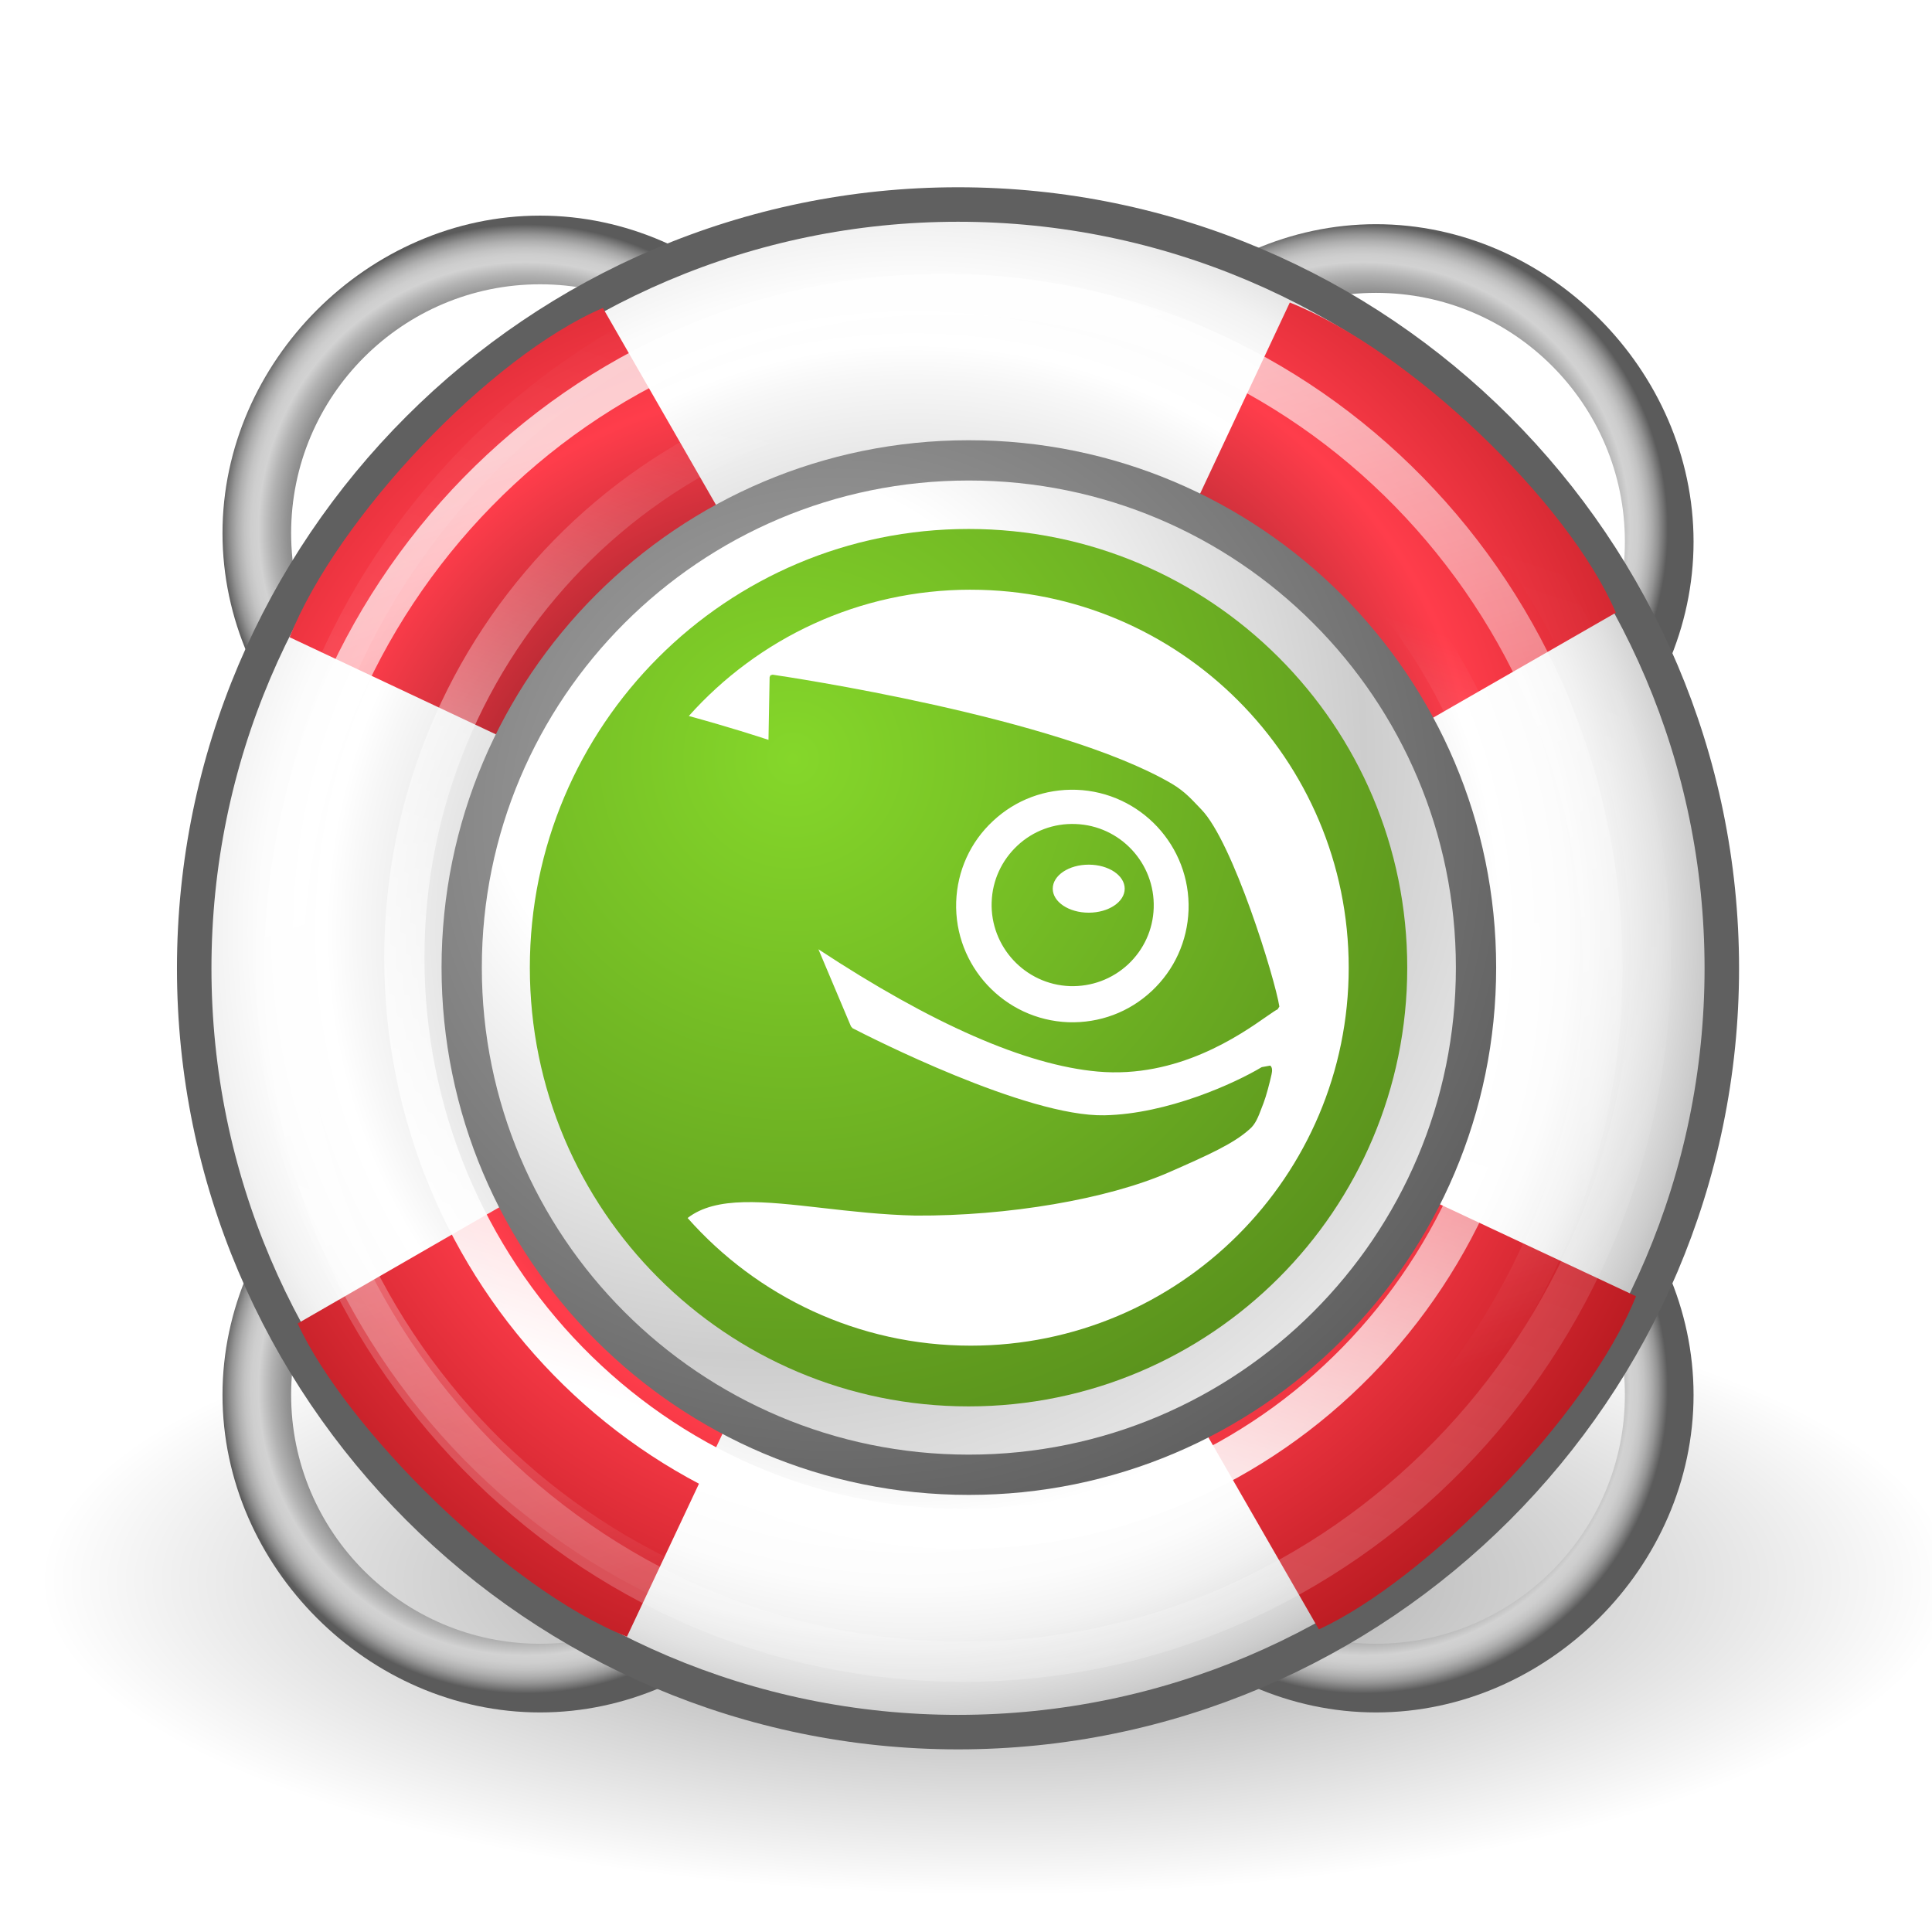 <?xml version="1.0" encoding="UTF-8" standalone="no"?>
<!-- Created with Inkscape (http://www.inkscape.org/) -->
<svg
   xmlns:dc="http://purl.org/dc/elements/1.1/"
   xmlns:cc="http://creativecommons.org/ns#"
   xmlns:rdf="http://www.w3.org/1999/02/22-rdf-syntax-ns#"
   xmlns:svg="http://www.w3.org/2000/svg"
   xmlns="http://www.w3.org/2000/svg"
   xmlns:xlink="http://www.w3.org/1999/xlink"
   xmlns:sodipodi="http://sodipodi.sourceforge.net/DTD/sodipodi-0.dtd"
   xmlns:inkscape="http://www.inkscape.org/namespaces/inkscape"
   width="48px"
   height="48px"
   id="svg2293"
   sodipodi:version="0.32"
   inkscape:version="0.45+devel"
   sodipodi:docbase="/home/jimmac/gfx/ximian/tango-icon-theme/scalable/apps"
   sodipodi:docname="suse-help.svg"
   inkscape:output_extension="org.inkscape.output.svg.inkscape">
  <defs
     id="defs3">
    <linearGradient
       id="linearGradient3924">
      <stop
         style="stop-color:#85d72a;stop-opacity:1;"
         offset="0"
         id="stop3926" />
      <stop
         style="stop-color:#3e6514;stop-opacity:1;"
         offset="1"
         id="stop3928" />
    </linearGradient>
    <linearGradient
       id="linearGradient3942">
      <stop
         style="stop-color:#b3b3b3;stop-opacity:1;"
         offset="0"
         id="stop3944" />
      <stop
         style="stop-color:#535353;stop-opacity:1;"
         offset="1"
         id="stop3946" />
    </linearGradient>
    <linearGradient
       id="linearGradient3914">
      <stop
         style="stop-color:#ffffff;stop-opacity:1;"
         offset="0"
         id="stop3916" />
      <stop
         style="stop-color:#ffffff;stop-opacity:1;"
         offset="0.288"
         id="stop4076" />
      <stop
         style="stop-color:#cdcdcd;stop-opacity:1;"
         offset="0.612"
         id="stop4074" />
      <stop
         style="stop-color:#ffffff;stop-opacity:1;"
         offset="1"
         id="stop3918" />
    </linearGradient>
    <linearGradient
       inkscape:collect="always"
       id="linearGradient3223">
      <stop
         style="stop-color:#000000;stop-opacity:1;"
         offset="0"
         id="stop3225" />
      <stop
         style="stop-color:#000000;stop-opacity:0;"
         offset="1"
         id="stop3227" />
    </linearGradient>
    <linearGradient
       inkscape:collect="always"
       id="linearGradient3640">
      <stop
         style="stop-color:#ffffff;stop-opacity:1;"
         offset="0"
         id="stop3642" />
      <stop
         style="stop-color:#ffffff;stop-opacity:0;"
         offset="1"
         id="stop3644" />
    </linearGradient>
    <radialGradient
       gradientUnits="userSpaceOnUse"
       fy="18.329"
       fx="18.152"
       r="3.55"
       cy="18.329"
       cx="18.152"
       id="aigrd1">
      <stop
         id="stop1852"
         style="stop-color:#3C3C3C"
         offset="0" />
      <stop
         id="stop1854"
         style="stop-color:#3E3E3E"
         offset="0.363" />
      <stop
         id="stop1856"
         style="stop-color:#454545"
         offset="0.494" />
      <stop
         id="stop1858"
         style="stop-color:#505050"
         offset="0.588" />
      <stop
         id="stop1860"
         style="stop-color:#616161"
         offset="0.663" />
      <stop
         id="stop1862"
         style="stop-color:#777777"
         offset="0.728" />
      <stop
         id="stop1864"
         style="stop-color:#939393"
         offset="0.785" />
      <stop
         id="stop1866"
         style="stop-color:#B2B2B2"
         offset="0.835" />
      <stop
         id="stop1868"
         style="stop-color:#D2D2D2"
         offset="0.876" />
      <stop
         id="stop1870"
         style="stop-color:#CECECE"
         offset="0.9" />
      <stop
         id="stop1872"
         style="stop-color:#C3C3C3"
         offset="0.922" />
      <stop
         id="stop1874"
         style="stop-color:#AFAFAF"
         offset="0.945" />
      <stop
         id="stop1876"
         style="stop-color:#949494"
         offset="0.967" />
      <stop
         id="stop1878"
         style="stop-color:#717171"
         offset="0.988" />
      <stop
         id="stop1880"
         style="stop-color:#5B5B5B"
         offset="1" />
    </radialGradient>
    <radialGradient
       gradientUnits="userSpaceOnUse"
       fy="18.329"
       fx="5.733"
       r="3.55"
       cy="18.329"
       cx="5.733"
       id="aigrd2">
      <stop
         id="stop1887"
         style="stop-color:#3C3C3C"
         offset="0" />
      <stop
         id="stop1889"
         style="stop-color:#3E3E3E"
         offset="0.363" />
      <stop
         id="stop1891"
         style="stop-color:#454545"
         offset="0.494" />
      <stop
         id="stop1893"
         style="stop-color:#505050"
         offset="0.588" />
      <stop
         id="stop1895"
         style="stop-color:#616161"
         offset="0.663" />
      <stop
         id="stop1897"
         style="stop-color:#777777"
         offset="0.728" />
      <stop
         id="stop1899"
         style="stop-color:#939393"
         offset="0.785" />
      <stop
         id="stop1901"
         style="stop-color:#B2B2B2"
         offset="0.835" />
      <stop
         id="stop1903"
         style="stop-color:#D2D2D2"
         offset="0.876" />
      <stop
         id="stop1905"
         style="stop-color:#CECECE"
         offset="0.9" />
      <stop
         id="stop1907"
         style="stop-color:#C3C3C3"
         offset="0.922" />
      <stop
         id="stop1909"
         style="stop-color:#AFAFAF"
         offset="0.945" />
      <stop
         id="stop1911"
         style="stop-color:#949494"
         offset="0.967" />
      <stop
         id="stop1913"
         style="stop-color:#717171"
         offset="0.988" />
      <stop
         id="stop1915"
         style="stop-color:#5B5B5B"
         offset="1" />
    </radialGradient>
    <radialGradient
       gradientUnits="userSpaceOnUse"
       fy="5.653"
       fx="5.733"
       r="3.55"
       cy="5.653"
       cx="5.733"
       id="aigrd3">
      <stop
         id="stop1922"
         style="stop-color:#3C3C3C"
         offset="0" />
      <stop
         id="stop1924"
         style="stop-color:#3E3E3E"
         offset="0.363" />
      <stop
         id="stop1926"
         style="stop-color:#454545"
         offset="0.494" />
      <stop
         id="stop1928"
         style="stop-color:#505050"
         offset="0.588" />
      <stop
         id="stop1930"
         style="stop-color:#616161"
         offset="0.663" />
      <stop
         id="stop1932"
         style="stop-color:#777777"
         offset="0.728" />
      <stop
         id="stop1934"
         style="stop-color:#939393"
         offset="0.785" />
      <stop
         id="stop1936"
         style="stop-color:#B2B2B2"
         offset="0.835" />
      <stop
         id="stop1938"
         style="stop-color:#D2D2D2"
         offset="0.876" />
      <stop
         id="stop1940"
         style="stop-color:#CECECE"
         offset="0.9" />
      <stop
         id="stop1942"
         style="stop-color:#C3C3C3"
         offset="0.922" />
      <stop
         id="stop1944"
         style="stop-color:#AFAFAF"
         offset="0.945" />
      <stop
         id="stop1946"
         style="stop-color:#949494"
         offset="0.967" />
      <stop
         id="stop1948"
         style="stop-color:#717171"
         offset="0.988" />
      <stop
         id="stop1950"
         style="stop-color:#5B5B5B"
         offset="1" />
    </radialGradient>
    <radialGradient
       gradientUnits="userSpaceOnUse"
       fy="5.653"
       fx="18.152"
       r="3.55"
       cy="5.653"
       cx="18.152"
       id="aigrd4">
      <stop
         id="stop1957"
         style="stop-color:#3C3C3C"
         offset="0" />
      <stop
         id="stop1959"
         style="stop-color:#3E3E3E"
         offset="0.363" />
      <stop
         id="stop1961"
         style="stop-color:#454545"
         offset="0.494" />
      <stop
         id="stop1963"
         style="stop-color:#505050"
         offset="0.588" />
      <stop
         id="stop1965"
         style="stop-color:#616161"
         offset="0.663" />
      <stop
         id="stop1967"
         style="stop-color:#777777"
         offset="0.728" />
      <stop
         id="stop1969"
         style="stop-color:#939393"
         offset="0.785" />
      <stop
         id="stop1971"
         style="stop-color:#B2B2B2"
         offset="0.835" />
      <stop
         id="stop1973"
         style="stop-color:#D2D2D2"
         offset="0.876" />
      <stop
         id="stop1975"
         style="stop-color:#CECECE"
         offset="0.9" />
      <stop
         id="stop1977"
         style="stop-color:#C3C3C3"
         offset="0.922" />
      <stop
         id="stop1979"
         style="stop-color:#AFAFAF"
         offset="0.945" />
      <stop
         id="stop1981"
         style="stop-color:#949494"
         offset="0.967" />
      <stop
         id="stop1983"
         style="stop-color:#717171"
         offset="0.988" />
      <stop
         id="stop1985"
         style="stop-color:#5B5B5B"
         offset="1" />
    </radialGradient>
    <radialGradient
       gradientUnits="userSpaceOnUse"
       fy="11.345"
       fx="11.503"
       r="9.299"
       cy="11.345"
       cx="11.503"
       id="aigrd5">
      <stop
         id="stop1990"
         style="stop-color:#C5C5C5"
         offset="0" />
      <stop
         id="stop1992"
         style="stop-color:#C8C8C8"
         offset="0.237" />
      <stop
         id="stop1994"
         style="stop-color:#D1D1D1"
         offset="0.408" />
      <stop
         id="stop1996"
         style="stop-color:#E1E1E1"
         offset="0.559" />
      <stop
         id="stop1998"
         style="stop-color:#F7F7F7"
         offset="0.696" />
      <stop
         id="stop2000"
         style="stop-color:#FFFFFF"
         offset="0.736" />
      <stop
         id="stop2002"
         style="stop-color:#FCFCFC"
         offset="0.819" />
      <stop
         id="stop2004"
         style="stop-color:#F2F2F2"
         offset="0.881" />
      <stop
         id="stop2006"
         style="stop-color:#E2E2E2"
         offset="0.936" />
      <stop
         id="stop2008"
         style="stop-color:#CCCCCC"
         offset="0.988" />
      <stop
         id="stop2010"
         style="stop-color:#C5C5C5"
         offset="1" />
    </radialGradient>
    <radialGradient
       gradientUnits="userSpaceOnUse"
       gradientTransform="matrix(0 1 -1 0 -17.656 -25.521)"
       fy="-29.7"
       fx="37.636"
       r="12.825"
       cy="-29.7"
       cx="37.636"
       id="aigrd8">
      <stop
         id="stop2061"
         style="stop-color:#210101;stop-opacity:1;"
         offset="0" />
      <stop
         offset="0.5"
         style="stop-color:#ff3d4b;stop-opacity:1;"
         id="stop3650" />
      <stop
         id="stop2079"
         style="stop-color:#830000;stop-opacity:1;"
         offset="1" />
    </radialGradient>
    <linearGradient
       y2="13.171"
       x2="15.76"
       y1="30.841"
       x1="27.426"
       gradientUnits="userSpaceOnUse"
       id="linearGradient1686"
       xlink:href="#linearGradient3640"
       inkscape:collect="always" />
    <linearGradient
       y2="38.756"
       x2="25.254"
       y1="9.139"
       x1="15.738"
       gradientUnits="userSpaceOnUse"
       id="linearGradient1689"
       xlink:href="#linearGradient3640"
       inkscape:collect="always"
       gradientTransform="matrix(0.931,0,0,0.931,1.653,1.671)" />
    <radialGradient
       r="12.825"
       fy="11.57"
       fx="10.7"
       cy="11.57"
       cx="10.7"
       gradientTransform="matrix(1.995,0,0,1.995,-0.986,-0.73)"
       gradientUnits="userSpaceOnUse"
       id="radialGradient1692"
       xlink:href="#aigrd8"
       inkscape:collect="always" />
    <radialGradient
       r="12.825"
       fy="-29.516"
       fx="36.222"
       cy="-29.516"
       cx="36.222"
       gradientTransform="matrix(0,1.976,-1.976,0,-34.261,-51.015)"
       gradientUnits="userSpaceOnUse"
       id="radialGradient1695"
       xlink:href="#aigrd8"
       inkscape:collect="always" />
    <radialGradient
       r="12.826"
       fy="-56.636"
       fx="-1.365"
       cy="-56.636"
       cx="-1.365"
       gradientTransform="matrix(-2.02,0,0,-2.019,20.052,-90.977)"
       gradientUnits="userSpaceOnUse"
       id="radialGradient1698"
       xlink:href="#aigrd8"
       inkscape:collect="always" />
    <radialGradient
       r="12.822"
       fy="-14.618"
       fx="-30.105"
       cy="-14.618"
       cx="-30.105"
       gradientTransform="matrix(0,-1.995,1.995,0,51.98,-36.716)"
       gradientUnits="userSpaceOnUse"
       id="radialGradient1701"
       xlink:href="#aigrd8"
       inkscape:collect="always" />
    <radialGradient
       r="9.299"
       fy="11.677"
       fx="11.586"
       cy="11.677"
       cx="11.586"
       gradientTransform="matrix(2.132,0,0,2.132,-1.998,-1.742)"
       gradientUnits="userSpaceOnUse"
       id="radialGradient1704"
       xlink:href="#aigrd5"
       inkscape:collect="always" />
    <radialGradient
       r="3.55"
       fy="5.653"
       fx="18.152"
       cy="5.653"
       cx="18.152"
       gradientTransform="matrix(2.132,0,0,2.132,-4.833,1.093)"
       gradientUnits="userSpaceOnUse"
       id="radialGradient1707"
       xlink:href="#aigrd4"
       inkscape:collect="always" />
    <radialGradient
       r="3.55"
       fy="5.653"
       fx="5.733"
       cy="5.653"
       cx="5.733"
       gradientTransform="matrix(2.132,0,0,2.132,0.837,1.093)"
       gradientUnits="userSpaceOnUse"
       id="radialGradient1710"
       xlink:href="#aigrd3"
       inkscape:collect="always" />
    <radialGradient
       r="3.55"
       fy="18.329"
       fx="5.733"
       cy="18.329"
       cx="5.733"
       gradientTransform="matrix(2.132,0,0,2.132,0.837,-4.577)"
       gradientUnits="userSpaceOnUse"
       id="radialGradient1713"
       xlink:href="#aigrd2"
       inkscape:collect="always" />
    <radialGradient
       r="3.55"
       fy="18.329"
       fx="18.152"
       cy="18.329"
       cx="18.152"
       gradientTransform="matrix(2.132,0,0,2.132,-4.833,-4.577)"
       gradientUnits="userSpaceOnUse"
       id="radialGradient1722"
       xlink:href="#aigrd1"
       inkscape:collect="always" />
    <radialGradient
       inkscape:collect="always"
       xlink:href="#linearGradient3223"
       id="radialGradient3229"
       cx="25"
       cy="39.75"
       fx="25"
       fy="39.75"
       r="19.75"
       gradientTransform="matrix(1,0,0,0.329,-3.243935e-16,26.668)"
       gradientUnits="userSpaceOnUse" />
    <radialGradient
       inkscape:collect="always"
       xlink:href="#linearGradient3914"
       id="radialGradient5933"
       gradientUnits="userSpaceOnUse"
       gradientTransform="matrix(0.667,0,0,0.667,7.506,9.518)"
       cx="14.409"
       cy="14.344"
       fx="14.989"
       fy="14.493"
       r="40.769" />
    <radialGradient
       inkscape:collect="always"
       xlink:href="#linearGradient3942"
       id="radialGradient5935"
       gradientUnits="userSpaceOnUse"
       gradientTransform="matrix(0.667,0,0,0.667,7.506,9.518)"
       cx="17.813"
       cy="17.258"
       fx="17.813"
       fy="17.258"
       r="34.872" />
    <radialGradient
       inkscape:collect="always"
       xlink:href="#linearGradient3924"
       id="radialGradient5937"
       gradientUnits="userSpaceOnUse"
       gradientTransform="scale(1,1)"
       cx="16.106"
       cy="14.753"
       fx="16.106"
       fy="14.753"
       r="48.36" />
    <filter
       inkscape:collect="always"
       id="filter6536">
      <feGaussianBlur
         inkscape:collect="always"
         stdDeviation="0.595"
         id="feGaussianBlur6538" />
    </filter>
    <linearGradient
       inkscape:collect="always"
       xlink:href="#linearGradient3640"
       id="linearGradient6542"
       gradientUnits="userSpaceOnUse"
       gradientTransform="matrix(0.949,0,0,-0.971,1.332,47.168)"
       x1="15.738"
       y1="9.139"
       x2="25.254"
       y2="38.756" />
    <linearGradient
       inkscape:collect="always"
       xlink:href="#linearGradient3640"
       id="linearGradient6935"
       gradientUnits="userSpaceOnUse"
       gradientTransform="matrix(0.837,0,0,-0.856,4.013,44.398)"
       x1="15.738"
       y1="9.139"
       x2="25.254"
       y2="38.756" />
    <filter
       inkscape:collect="always"
       id="filter6969">
      <feGaussianBlur
         inkscape:collect="always"
         stdDeviation="0.633"
         id="feGaussianBlur6971" />
    </filter>
  </defs>
  <sodipodi:namedview
     id="base"
     pagecolor="#ffffff"
     bordercolor="#666666"
     borderopacity="0.267"
     inkscape:pageopacity="0.0"
     inkscape:pageshadow="2"
     inkscape:zoom="1"
     inkscape:cx="38.408017"
     inkscape:cy="31.335678"
     inkscape:current-layer="layer1"
     showgrid="false"
     inkscape:grid-bbox="true"
     inkscape:document-units="px"
     inkscape:window-width="641"
     inkscape:window-height="656"
     inkscape:window-x="524"
     inkscape:window-y="114"
     inkscape:showpageshadow="false">
    <inkscape:grid
       type="xygrid"
       id="grid5931" />
  </sodipodi:namedview>
  <g
     id="layer1"
     inkscape:label="Layer 1"
     inkscape:groupmode="layer">
    <path
       sodipodi:type="arc"
       style="opacity:0.418;color:#000000;fill:url(#radialGradient3229);fill-opacity:1;fill-rule:nonzero;stroke:none;stroke-width:1;stroke-linecap:butt;stroke-linejoin:miter;marker:none;marker-start:none;marker-mid:none;marker-end:none;stroke-miterlimit:4;stroke-dasharray:none;stroke-dashoffset:0;stroke-opacity:1;visibility:visible;display:block;overflow:visible"
       id="path3221"
       sodipodi:cx="25.000000"
       sodipodi:cy="39.750000"
       sodipodi:rx="19.750000"
       sodipodi:ry="6.5000000"
       d="M 44.75 39.75 A 19.75 6.5 0 1 1  5.25,39.75 A 19.75 6.5 0 1 1  44.75 39.75 z"
       transform="matrix(1.203,0,0,1.203,-5.313,-8.551)" />
    <path
       id="path1882"
       d="M 34.187,26.767 C 29.922,26.767 26.298,30.391 26.298,34.656 C 26.298,38.92 29.922,42.545 34.187,42.545 C 38.451,42.545 42.076,38.92 42.076,34.656 C 42.076,30.391 38.451,26.767 34.187,26.767 z M 34.187,40.839 C 30.775,40.839 28.003,38.067 28.003,34.656 C 28.003,31.244 30.775,28.472 34.187,28.472 C 37.598,28.472 40.37,31.244 40.37,34.656 C 40.37,38.067 37.598,40.839 34.187,40.839 z "
       style="fill:url(#radialGradient1722);fill-rule:nonzero;stroke:none;stroke-width:0.857;stroke-miterlimit:4" />
    <path
       id="path1917"
       d="M 13.417,26.767 C 9.152,26.767 5.528,30.391 5.528,34.656 C 5.528,38.92 9.152,42.545 13.417,42.545 C 17.681,42.545 21.306,38.92 21.306,34.656 C 21.306,30.391 17.681,26.767 13.417,26.767 L 13.417,26.767 z M 13.417,40.839 C 10.005,40.839 7.233,38.067 7.233,34.656 C 7.233,31.244 10.005,28.472 13.417,28.472 C 16.828,28.472 19.6,31.244 19.6,34.656 C 19.6,38.067 16.828,40.839 13.417,40.839 L 13.417,40.839 z "
       style="fill:url(#radialGradient1713);fill-rule:nonzero;stroke:none;stroke-width:0.857;stroke-miterlimit:4" />
    <path
       id="path1952"
       d="M 13.417,5.357 C 9.152,5.357 5.528,8.982 5.528,13.246 C 5.528,17.511 9.152,21.135 13.417,21.135 C 17.681,21.135 21.306,17.511 21.306,13.246 C 21.306,8.982 17.681,5.357 13.417,5.357 L 13.417,5.357 z M 13.417,19.43 C 10.005,19.43 7.233,16.658 7.233,13.246 C 7.233,9.835 10.005,7.063 13.417,7.063 C 16.828,7.063 19.6,9.835 19.6,13.246 C 19.6,16.658 16.615,19.43 13.417,19.43 z "
       style="fill:url(#radialGradient1710);fill-rule:nonzero;stroke:none;stroke-width:0.857;stroke-miterlimit:4" />
    <path
       id="path1987"
       d="M 34.187,21.349 C 38.451,21.349 42.076,17.724 42.076,13.459 C 42.076,9.195 38.451,5.57 34.187,5.57 C 29.922,5.57 26.298,9.195 26.298,13.459 C 26.298,17.724 29.922,21.349 34.187,21.349 z M 34.187,7.276 C 37.598,7.276 40.37,10.048 40.37,13.459 C 40.37,16.871 37.598,19.643 34.187,19.643 C 30.775,19.643 28.003,16.871 28.003,13.459 C 28.003,10.048 30.775,7.276 34.187,7.276 L 34.187,7.276 z "
       style="fill:url(#radialGradient1707);fill-rule:nonzero;stroke:none;stroke-width:0.857;stroke-miterlimit:4" />
    <path
       id="path2012"
       d="M 4.825,24.058 C 4.825,34.505 13.354,43.034 23.802,43.034 C 34.249,43.034 42.778,34.505 42.778,24.058 C 42.778,13.61 34.249,5.081 23.802,5.081 C 13.354,5.081 4.825,13.61 4.825,24.058 L 4.825,24.058 z M 16.339,24.058 C 16.339,20.006 19.751,16.595 23.802,16.595 C 27.853,16.595 31.264,20.006 31.264,24.058 C 31.264,28.109 27.853,31.52 23.802,31.52 C 19.751,31.52 16.339,28.109 16.339,24.058 z "
       style="fill:url(#radialGradient1704);fill-rule:nonzero;stroke:#606060;stroke-width:0.857;stroke-miterlimit:4;stroke-opacity:1" />
    <path
       id="path2033"
       d="M 7.395,32.882 L 16.742,27.494 C 17.74,29.29 18.476,29.932 20.135,30.98 L 15.576,40.664 C 12.583,39.467 8.592,35.476 7.395,32.882 L 7.395,32.882 z "
       style="fill:url(#radialGradient1701);fill-opacity:1;fill-rule:nonzero;stroke:none;stroke-width:0.857;stroke-miterlimit:4"
       sodipodi:nodetypes="cccccc" />
    <path
       id="path2058"
       d="M 32.767,40.482 L 27.344,31.056 C 28.974,30.141 29.814,29.271 30.809,27.593 L 40.646,32.205 C 39.434,35.233 35.393,39.271 32.767,40.482 L 32.767,40.482 z "
       style="fill:url(#radialGradient1698);fill-opacity:1;fill-rule:nonzero;stroke:none;stroke-width:0.857;stroke-miterlimit:4"
       sodipodi:nodetypes="cccccc" />
    <path
       id="path2081"
       d="M 40.146,15.222 L 30.859,20.557 C 29.84,18.841 28.987,18.113 27.5,17.198 L 32.045,7.516 C 35.009,8.701 38.96,12.455 40.146,15.222 z "
       style="fill:url(#radialGradient1695);fill-rule:nonzero;stroke:none;stroke-width:0.857;stroke-miterlimit:4"
       sodipodi:nodetypes="ccccc" />
    <path
       id="path2098"
       d="M 14.978,7.651 L 20.365,17.029 C 18.57,18.027 17.771,18.763 16.879,20.391 L 7.195,15.832 C 8.393,12.839 12.184,8.848 14.978,7.651 z "
       style="fill:url(#radialGradient1692);fill-opacity:1;fill-rule:nonzero;stroke:none;stroke-width:0.857;stroke-miterlimit:4"
       sodipodi:nodetypes="ccccc" />
    <path
       style="opacity:0.861;fill:none;fill-rule:nonzero;stroke:url(#linearGradient1689);stroke-width:1.011;stroke-miterlimit:4;stroke-opacity:1;filter:url(#filter6536)"
       d="M 7.052,24.058 C 7.052,33.279 14.58,40.807 23.802,40.807 C 33.023,40.807 40.551,33.279 40.551,24.058 C 40.551,14.836 33.023,7.308 23.802,7.308 C 14.58,7.308 7.052,14.836 7.052,24.058 L 7.052,24.058 z"
       id="path3636"
       sodipodi:nodetypes="cccccc"
       transform="matrix(0.978,0,0,1,0.158,0)" />
    <path
       sodipodi:nodetypes="cccccc"
       id="path3638"
       d="M 15.467,24.058 C 15.467,28.647 19.213,32.393 23.802,32.393 C 28.391,32.393 32.137,28.647 32.137,24.058 C 32.137,19.469 28.391,15.723 23.802,15.723 C 19.213,15.723 15.467,19.469 15.467,24.058 L 15.467,24.058 z "
       style="color:#000000;fill:none;fill-opacity:1;fill-rule:nonzero;stroke:url(#linearGradient1686);stroke-width:1;stroke-linecap:butt;stroke-linejoin:miter;stroke-miterlimit:4;stroke-dashoffset:0;stroke-opacity:1;marker:none;marker-start:none;marker-mid:none;marker-end:none;visibility:visible;display:inline;overflow:visible" />
    <g
       id="g5925"
       transform="matrix(0.899,0,0,0.899,3.394,1.564)">
      <path
         style="font-size:20.488px;fill:url(#radialGradient5933);fill-opacity:1;fill-rule:nonzero;stroke:url(#radialGradient5935);stroke-width:1.113;stroke-miterlimit:4;stroke-opacity:1;font-family:TrebuchetMS-Bold"
         id="path2441"
         d="M 37.016,24.999 C 37.016,32.741 30.738,39.017 22.999,39.017 C 15.259,39.017 8.984,32.741 8.984,24.999 C 8.984,17.258 15.259,10.983 22.999,10.983 C 30.738,10.983 37.016,17.259 37.016,24.999 z" />
      <g
         transform="matrix(0.682,0,0,0.682,7.158,9.17)"
         id="g4175">
        <path
           id="path2445"
           d="M 40.993,23.215 C 40.993,33.033 33.033,40.993 23.216,40.993 C 13.399,40.993 5.439,33.033 5.439,23.215 C 5.439,13.397 13.399,5.438 23.216,5.438 C 33.033,5.438 40.993,13.397 40.993,23.215 z"
           style="font-size:20.488px;fill:url(#radialGradient5937);fill-opacity:1;fill-rule:evenodd;stroke:none;stroke-miterlimit:4;font-family:TrebuchetMS-Bold" />
        <path
           style="font-size:20.488px;fill:#ffffff;fill-rule:nonzero;stroke:none;stroke-miterlimit:4;font-family:TrebuchetMS-Bold"
           id="path2447"
           d="M 23.305,7.899 C 18.764,7.899 14.686,9.877 11.881,13.017 C 13.56,13.477 14.731,13.859 15.109,13.984 C 15.114,13.73 15.155,11.445 15.155,11.445 L 15.189,11.368 L 15.277,11.343 C 15.792,11.418 26.803,13.051 31.441,15.754 C 32.014,16.091 32.298,16.445 32.653,16.808 C 33.935,18.133 35.631,23.65 35.811,24.79 L 35.741,24.903 C 35.675,24.928 35.514,25.043 35.303,25.187 C 34.221,25.944 31.691,27.714 28.448,27.425 C 25.531,27.165 21.724,25.493 17.133,22.47 C 17.335,22.947 18.292,25.212 18.451,25.593 L 18.516,25.668 C 19.181,26.012 25.559,29.263 28.723,29.197 C 31.277,29.146 34.005,27.9 35.096,27.246 L 35.44,27.183 C 35.537,27.259 35.523,27.407 35.493,27.544 C 35.426,27.857 35.275,28.43 35.171,28.697 L 35.085,28.921 C 34.961,29.251 34.84,29.566 34.608,29.756 C 33.965,30.342 32.938,30.805 31.33,31.51 C 28.844,32.596 24.811,33.283 21.067,33.261 C 19.726,33.231 18.43,33.082 17.29,32.952 C 14.913,32.681 12.986,32.464 11.832,33.359 C 14.638,36.53 18.737,38.532 23.304,38.532 C 31.762,38.532 38.621,31.675 38.621,23.216 C 38.621,14.758 31.763,7.9 23.304,7.9 L 23.305,7.899 z M 29.544,20.015 C 29.544,19.477 28.89,19.041 28.085,19.041 C 27.278,19.041 26.628,19.477 26.628,20.015 C 26.628,20.55 27.278,20.987 28.085,20.987 C 28.89,20.987 29.544,20.551 29.544,20.015 z M 30.64,24.161 C 31.557,23.304 32.085,22.14 32.131,20.884 C 32.22,18.288 30.183,16.101 27.585,16.007 C 26.326,15.966 25.127,16.41 24.208,17.271 C 23.286,18.126 22.759,19.293 22.715,20.551 C 22.631,23.144 24.666,25.329 27.26,25.426 C 28.523,25.467 29.72,25.023 30.64,24.161 L 30.64,24.161 z M 24.153,20.558 C 24.181,19.681 24.556,18.87 25.193,18.272 C 25.832,17.673 26.67,17.361 27.547,17.394 C 29.358,17.457 30.779,18.98 30.719,20.796 C 30.691,21.669 30.322,22.481 29.681,23.082 C 29.038,23.678 28.202,23.99 27.322,23.963 C 25.512,23.896 24.092,22.371 24.152,20.558 L 24.153,20.558 z" />
      </g>
    </g>
    <path
       sodipodi:nodetypes="cccccc"
       id="path6540"
       d="M 6.84,23.808 C 6.84,14.185 14.52,6.33 23.927,6.33 C 33.334,6.33 41.013,14.185 41.013,23.808 C 41.013,33.43 33.334,41.285 23.927,41.285 C 14.52,41.285 6.84,33.43 6.84,23.808 L 6.84,23.808 z"
       style="opacity:0.205;fill:none;fill-rule:nonzero;stroke:url(#linearGradient6542);stroke-width:1;stroke-miterlimit:4;stroke-opacity:1" />
    <path
       style="opacity:1;fill:none;fill-rule:nonzero;stroke:url(#linearGradient6935);stroke-width:1.085;stroke-miterlimit:4;stroke-opacity:1;filter:url(#filter6969)"
       d="M 8.867,23.808 C 8.867,15.326 15.636,8.402 23.927,8.402 C 32.218,8.402 38.986,15.326 38.986,23.808 C 38.986,32.289 32.218,39.213 23.927,39.213 C 15.636,39.213 8.867,32.289 8.867,23.808 L 8.867,23.808 z"
       id="path6933"
       sodipodi:nodetypes="cccccc"
       transform="matrix(0.921,0,0,0.921,1.879,1.869)" />
  </g>
</svg>
